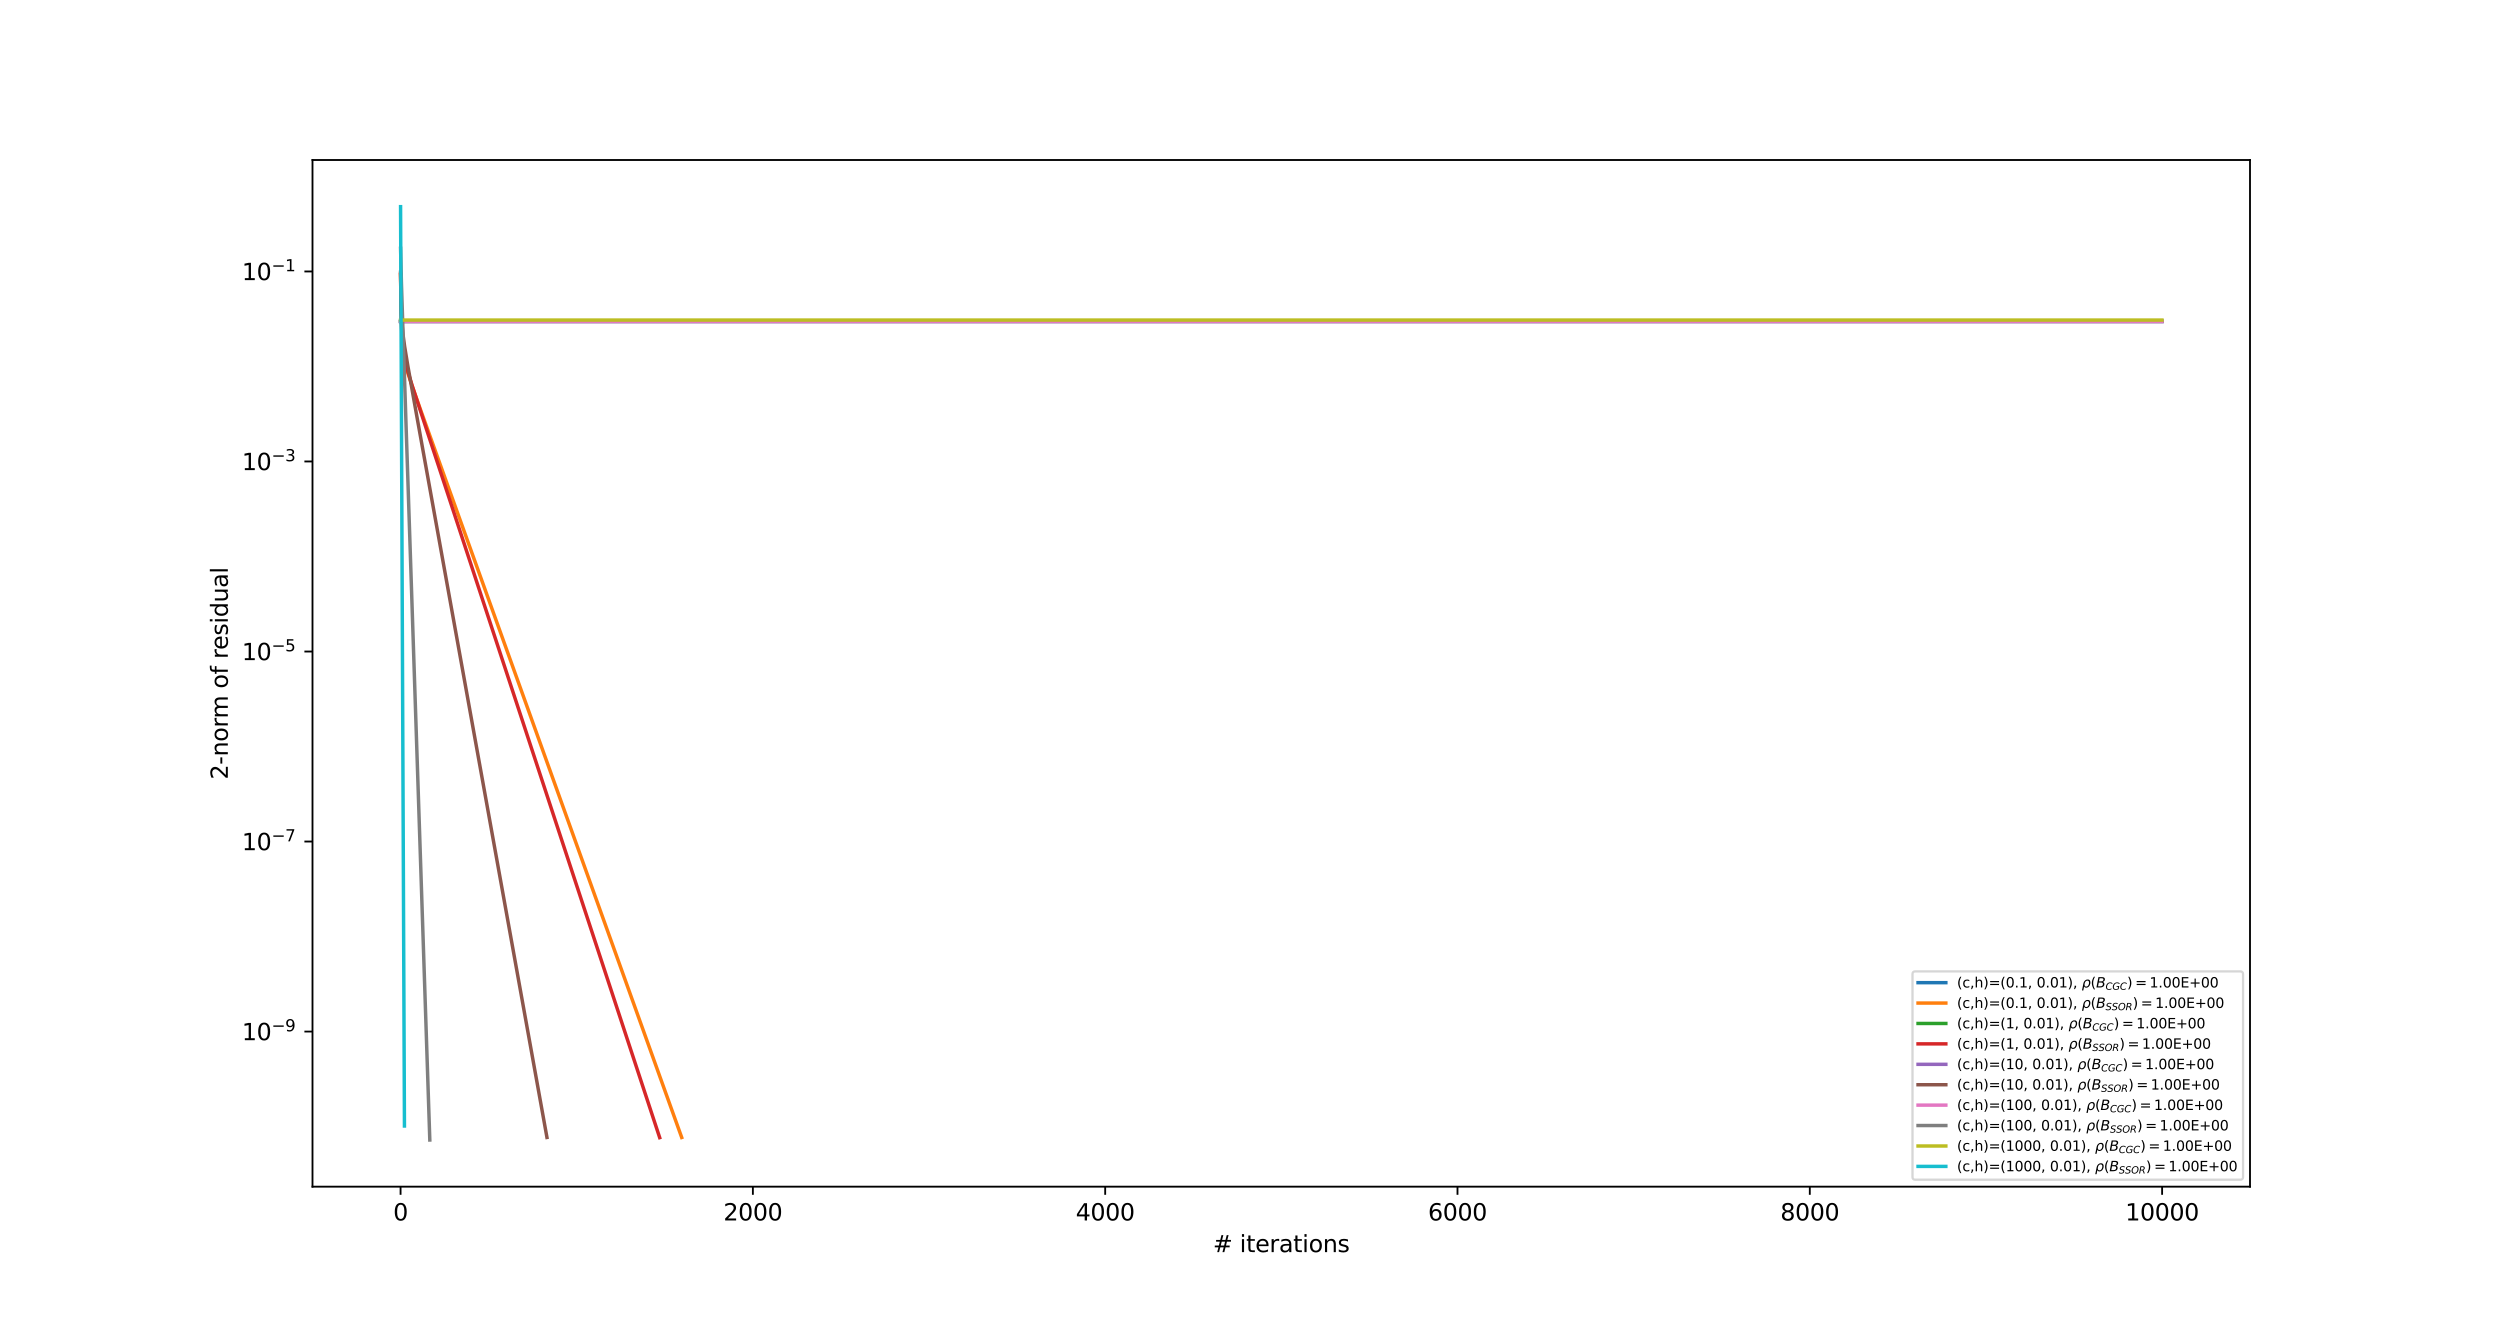 <?xml version="1.0" encoding="utf-8" standalone="no"?>
<!DOCTYPE svg PUBLIC "-//W3C//DTD SVG 1.1//EN"
  "http://www.w3.org/Graphics/SVG/1.1/DTD/svg11.dtd">
<svg xmlns:xlink="http://www.w3.org/1999/xlink" width="1080pt" height="576pt" viewBox="0 0 1080 576" xmlns="http://www.w3.org/2000/svg" version="1.1">
 <defs>
  <style type="text/css">*{stroke-linejoin: round; stroke-linecap: butt}</style>
 </defs>
 <g id="figure_1">
  <g id="patch_1">
   <path d="M 0 576 
L 1080 576 
L 1080 0 
L 0 0 
z
" style="fill: #ffffff"/>
  </g>
  <g id="axes_1">
   <g id="patch_2">
    <path d="M 135 512.64 
L 972 512.64 
L 972 69.12 
L 135 69.12 
z
" style="fill: #ffffff"/>
   </g>
   <g id="matplotlib.axis_1">
    <g id="xtick_1">
     <g id="line2d_1">
      <defs>
       <path id="m12f4cbf482" d="M 0 0 
L 0 3.5 
" style="stroke: #000000; stroke-width: 0.8"/>
      </defs>
      <g>
       <use xlink:href="#m12f4cbf482" x="173.045" y="512.64" style="stroke: #000000; stroke-width: 0.8"/>
      </g>
     </g>
     <g id="text_1">
      <!-- 0 -->
      <g transform="translate(169.864 527.238) scale(0.1 -0.1)">
       <defs>
        <path id="DejaVuSans-30" d="M 2034 4250 
Q 1547 4250 1301 3770 
Q 1056 3291 1056 2328 
Q 1056 1369 1301 889 
Q 1547 409 2034 409 
Q 2525 409 2770 889 
Q 3016 1369 3016 2328 
Q 3016 3291 2770 3770 
Q 2525 4250 2034 4250 
z
M 2034 4750 
Q 2819 4750 3233 4129 
Q 3647 3509 3647 2328 
Q 3647 1150 3233 529 
Q 2819 -91 2034 -91 
Q 1250 -91 836 529 
Q 422 1150 422 2328 
Q 422 3509 836 4129 
Q 1250 4750 2034 4750 
z
" transform="scale(0.016)"/>
       </defs>
       <use xlink:href="#DejaVuSans-30"/>
      </g>
     </g>
    </g>
    <g id="xtick_2">
     <g id="line2d_2">
      <g>
       <use xlink:href="#m12f4cbf482" x="325.242" y="512.64" style="stroke: #000000; stroke-width: 0.8"/>
      </g>
     </g>
     <g id="text_2">
      <!-- 2000 -->
      <g transform="translate(312.517 527.238) scale(0.1 -0.1)">
       <defs>
        <path id="DejaVuSans-32" d="M 1228 531 
L 3431 531 
L 3431 0 
L 469 0 
L 469 531 
Q 828 903 1448 1529 
Q 2069 2156 2228 2338 
Q 2531 2678 2651 2914 
Q 2772 3150 2772 3378 
Q 2772 3750 2511 3984 
Q 2250 4219 1831 4219 
Q 1534 4219 1204 4116 
Q 875 4013 500 3803 
L 500 4441 
Q 881 4594 1212 4672 
Q 1544 4750 1819 4750 
Q 2544 4750 2975 4387 
Q 3406 4025 3406 3419 
Q 3406 3131 3298 2873 
Q 3191 2616 2906 2266 
Q 2828 2175 2409 1742 
Q 1991 1309 1228 531 
z
" transform="scale(0.016)"/>
       </defs>
       <use xlink:href="#DejaVuSans-32"/>
       <use xlink:href="#DejaVuSans-30" x="63.623"/>
       <use xlink:href="#DejaVuSans-30" x="127.246"/>
       <use xlink:href="#DejaVuSans-30" x="190.869"/>
      </g>
     </g>
    </g>
    <g id="xtick_3">
     <g id="line2d_3">
      <g>
       <use xlink:href="#m12f4cbf482" x="477.44" y="512.64" style="stroke: #000000; stroke-width: 0.8"/>
      </g>
     </g>
     <g id="text_3">
      <!-- 4000 -->
      <g transform="translate(464.715 527.238) scale(0.1 -0.1)">
       <defs>
        <path id="DejaVuSans-34" d="M 2419 4116 
L 825 1625 
L 2419 1625 
L 2419 4116 
z
M 2253 4666 
L 3047 4666 
L 3047 1625 
L 3713 1625 
L 3713 1100 
L 3047 1100 
L 3047 0 
L 2419 0 
L 2419 1100 
L 313 1100 
L 313 1709 
L 2253 4666 
z
" transform="scale(0.016)"/>
       </defs>
       <use xlink:href="#DejaVuSans-34"/>
       <use xlink:href="#DejaVuSans-30" x="63.623"/>
       <use xlink:href="#DejaVuSans-30" x="127.246"/>
       <use xlink:href="#DejaVuSans-30" x="190.869"/>
      </g>
     </g>
    </g>
    <g id="xtick_4">
     <g id="line2d_4">
      <g>
       <use xlink:href="#m12f4cbf482" x="629.637" y="512.64" style="stroke: #000000; stroke-width: 0.8"/>
      </g>
     </g>
     <g id="text_4">
      <!-- 6000 -->
      <g transform="translate(616.912 527.238) scale(0.1 -0.1)">
       <defs>
        <path id="DejaVuSans-36" d="M 2113 2584 
Q 1688 2584 1439 2293 
Q 1191 2003 1191 1497 
Q 1191 994 1439 701 
Q 1688 409 2113 409 
Q 2538 409 2786 701 
Q 3034 994 3034 1497 
Q 3034 2003 2786 2293 
Q 2538 2584 2113 2584 
z
M 3366 4563 
L 3366 3988 
Q 3128 4100 2886 4159 
Q 2644 4219 2406 4219 
Q 1781 4219 1451 3797 
Q 1122 3375 1075 2522 
Q 1259 2794 1537 2939 
Q 1816 3084 2150 3084 
Q 2853 3084 3261 2657 
Q 3669 2231 3669 1497 
Q 3669 778 3244 343 
Q 2819 -91 2113 -91 
Q 1303 -91 875 529 
Q 447 1150 447 2328 
Q 447 3434 972 4092 
Q 1497 4750 2381 4750 
Q 2619 4750 2861 4703 
Q 3103 4656 3366 4563 
z
" transform="scale(0.016)"/>
       </defs>
       <use xlink:href="#DejaVuSans-36"/>
       <use xlink:href="#DejaVuSans-30" x="63.623"/>
       <use xlink:href="#DejaVuSans-30" x="127.246"/>
       <use xlink:href="#DejaVuSans-30" x="190.869"/>
      </g>
     </g>
    </g>
    <g id="xtick_5">
     <g id="line2d_5">
      <g>
       <use xlink:href="#m12f4cbf482" x="781.834" y="512.64" style="stroke: #000000; stroke-width: 0.8"/>
      </g>
     </g>
     <g id="text_5">
      <!-- 8000 -->
      <g transform="translate(769.109 527.238) scale(0.1 -0.1)">
       <defs>
        <path id="DejaVuSans-38" d="M 2034 2216 
Q 1584 2216 1326 1975 
Q 1069 1734 1069 1313 
Q 1069 891 1326 650 
Q 1584 409 2034 409 
Q 2484 409 2743 651 
Q 3003 894 3003 1313 
Q 3003 1734 2745 1975 
Q 2488 2216 2034 2216 
z
M 1403 2484 
Q 997 2584 770 2862 
Q 544 3141 544 3541 
Q 544 4100 942 4425 
Q 1341 4750 2034 4750 
Q 2731 4750 3128 4425 
Q 3525 4100 3525 3541 
Q 3525 3141 3298 2862 
Q 3072 2584 2669 2484 
Q 3125 2378 3379 2068 
Q 3634 1759 3634 1313 
Q 3634 634 3220 271 
Q 2806 -91 2034 -91 
Q 1263 -91 848 271 
Q 434 634 434 1313 
Q 434 1759 690 2068 
Q 947 2378 1403 2484 
z
M 1172 3481 
Q 1172 3119 1398 2916 
Q 1625 2713 2034 2713 
Q 2441 2713 2670 2916 
Q 2900 3119 2900 3481 
Q 2900 3844 2670 4047 
Q 2441 4250 2034 4250 
Q 1625 4250 1398 4047 
Q 1172 3844 1172 3481 
z
" transform="scale(0.016)"/>
       </defs>
       <use xlink:href="#DejaVuSans-38"/>
       <use xlink:href="#DejaVuSans-30" x="63.623"/>
       <use xlink:href="#DejaVuSans-30" x="127.246"/>
       <use xlink:href="#DejaVuSans-30" x="190.869"/>
      </g>
     </g>
    </g>
    <g id="xtick_6">
     <g id="line2d_6">
      <g>
       <use xlink:href="#m12f4cbf482" x="934.031" y="512.64" style="stroke: #000000; stroke-width: 0.8"/>
      </g>
     </g>
     <g id="text_6">
      <!-- 10000 -->
      <g transform="translate(918.124 527.238) scale(0.1 -0.1)">
       <defs>
        <path id="DejaVuSans-31" d="M 794 531 
L 1825 531 
L 1825 4091 
L 703 3866 
L 703 4441 
L 1819 4666 
L 2450 4666 
L 2450 531 
L 3481 531 
L 3481 0 
L 794 0 
L 794 531 
z
" transform="scale(0.016)"/>
       </defs>
       <use xlink:href="#DejaVuSans-31"/>
       <use xlink:href="#DejaVuSans-30" x="63.623"/>
       <use xlink:href="#DejaVuSans-30" x="127.246"/>
       <use xlink:href="#DejaVuSans-30" x="190.869"/>
       <use xlink:href="#DejaVuSans-30" x="254.492"/>
      </g>
     </g>
    </g>
    <g id="text_7">
     <!-- # iterations -->
     <g transform="translate(523.994 540.917) scale(0.1 -0.1)">
      <defs>
       <path id="DejaVuSans-23" d="M 3272 2816 
L 2363 2816 
L 2100 1772 
L 3016 1772 
L 3272 2816 
z
M 2803 4594 
L 2478 3297 
L 3391 3297 
L 3719 4594 
L 4219 4594 
L 3897 3297 
L 4872 3297 
L 4872 2816 
L 3775 2816 
L 3519 1772 
L 4513 1772 
L 4513 1294 
L 3397 1294 
L 3072 0 
L 2572 0 
L 2894 1294 
L 1978 1294 
L 1656 0 
L 1153 0 
L 1478 1294 
L 494 1294 
L 494 1772 
L 1594 1772 
L 1856 2816 
L 850 2816 
L 850 3297 
L 1978 3297 
L 2297 4594 
L 2803 4594 
z
" transform="scale(0.016)"/>
       <path id="DejaVuSans-20" transform="scale(0.016)"/>
       <path id="DejaVuSans-69" d="M 603 3500 
L 1178 3500 
L 1178 0 
L 603 0 
L 603 3500 
z
M 603 4863 
L 1178 4863 
L 1178 4134 
L 603 4134 
L 603 4863 
z
" transform="scale(0.016)"/>
       <path id="DejaVuSans-74" d="M 1172 4494 
L 1172 3500 
L 2356 3500 
L 2356 3053 
L 1172 3053 
L 1172 1153 
Q 1172 725 1289 603 
Q 1406 481 1766 481 
L 2356 481 
L 2356 0 
L 1766 0 
Q 1100 0 847 248 
Q 594 497 594 1153 
L 594 3053 
L 172 3053 
L 172 3500 
L 594 3500 
L 594 4494 
L 1172 4494 
z
" transform="scale(0.016)"/>
       <path id="DejaVuSans-65" d="M 3597 1894 
L 3597 1613 
L 953 1613 
Q 991 1019 1311 708 
Q 1631 397 2203 397 
Q 2534 397 2845 478 
Q 3156 559 3463 722 
L 3463 178 
Q 3153 47 2828 -22 
Q 2503 -91 2169 -91 
Q 1331 -91 842 396 
Q 353 884 353 1716 
Q 353 2575 817 3079 
Q 1281 3584 2069 3584 
Q 2775 3584 3186 3129 
Q 3597 2675 3597 1894 
z
M 3022 2063 
Q 3016 2534 2758 2815 
Q 2500 3097 2075 3097 
Q 1594 3097 1305 2825 
Q 1016 2553 972 2059 
L 3022 2063 
z
" transform="scale(0.016)"/>
       <path id="DejaVuSans-72" d="M 2631 2963 
Q 2534 3019 2420 3045 
Q 2306 3072 2169 3072 
Q 1681 3072 1420 2755 
Q 1159 2438 1159 1844 
L 1159 0 
L 581 0 
L 581 3500 
L 1159 3500 
L 1159 2956 
Q 1341 3275 1631 3429 
Q 1922 3584 2338 3584 
Q 2397 3584 2469 3576 
Q 2541 3569 2628 3553 
L 2631 2963 
z
" transform="scale(0.016)"/>
       <path id="DejaVuSans-61" d="M 2194 1759 
Q 1497 1759 1228 1600 
Q 959 1441 959 1056 
Q 959 750 1161 570 
Q 1363 391 1709 391 
Q 2188 391 2477 730 
Q 2766 1069 2766 1631 
L 2766 1759 
L 2194 1759 
z
M 3341 1997 
L 3341 0 
L 2766 0 
L 2766 531 
Q 2569 213 2275 61 
Q 1981 -91 1556 -91 
Q 1019 -91 701 211 
Q 384 513 384 1019 
Q 384 1609 779 1909 
Q 1175 2209 1959 2209 
L 2766 2209 
L 2766 2266 
Q 2766 2663 2505 2880 
Q 2244 3097 1772 3097 
Q 1472 3097 1187 3025 
Q 903 2953 641 2809 
L 641 3341 
Q 956 3463 1253 3523 
Q 1550 3584 1831 3584 
Q 2591 3584 2966 3190 
Q 3341 2797 3341 1997 
z
" transform="scale(0.016)"/>
       <path id="DejaVuSans-6f" d="M 1959 3097 
Q 1497 3097 1228 2736 
Q 959 2375 959 1747 
Q 959 1119 1226 758 
Q 1494 397 1959 397 
Q 2419 397 2687 759 
Q 2956 1122 2956 1747 
Q 2956 2369 2687 2733 
Q 2419 3097 1959 3097 
z
M 1959 3584 
Q 2709 3584 3137 3096 
Q 3566 2609 3566 1747 
Q 3566 888 3137 398 
Q 2709 -91 1959 -91 
Q 1206 -91 779 398 
Q 353 888 353 1747 
Q 353 2609 779 3096 
Q 1206 3584 1959 3584 
z
" transform="scale(0.016)"/>
       <path id="DejaVuSans-6e" d="M 3513 2113 
L 3513 0 
L 2938 0 
L 2938 2094 
Q 2938 2591 2744 2837 
Q 2550 3084 2163 3084 
Q 1697 3084 1428 2787 
Q 1159 2491 1159 1978 
L 1159 0 
L 581 0 
L 581 3500 
L 1159 3500 
L 1159 2956 
Q 1366 3272 1645 3428 
Q 1925 3584 2291 3584 
Q 2894 3584 3203 3211 
Q 3513 2838 3513 2113 
z
" transform="scale(0.016)"/>
       <path id="DejaVuSans-73" d="M 2834 3397 
L 2834 2853 
Q 2591 2978 2328 3040 
Q 2066 3103 1784 3103 
Q 1356 3103 1142 2972 
Q 928 2841 928 2578 
Q 928 2378 1081 2264 
Q 1234 2150 1697 2047 
L 1894 2003 
Q 2506 1872 2764 1633 
Q 3022 1394 3022 966 
Q 3022 478 2636 193 
Q 2250 -91 1575 -91 
Q 1294 -91 989 -36 
Q 684 19 347 128 
L 347 722 
Q 666 556 975 473 
Q 1284 391 1588 391 
Q 1994 391 2212 530 
Q 2431 669 2431 922 
Q 2431 1156 2273 1281 
Q 2116 1406 1581 1522 
L 1381 1569 
Q 847 1681 609 1914 
Q 372 2147 372 2553 
Q 372 3047 722 3315 
Q 1072 3584 1716 3584 
Q 2034 3584 2315 3537 
Q 2597 3491 2834 3397 
z
" transform="scale(0.016)"/>
      </defs>
      <use xlink:href="#DejaVuSans-23"/>
      <use xlink:href="#DejaVuSans-20" x="83.789"/>
      <use xlink:href="#DejaVuSans-69" x="115.576"/>
      <use xlink:href="#DejaVuSans-74" x="143.359"/>
      <use xlink:href="#DejaVuSans-65" x="182.568"/>
      <use xlink:href="#DejaVuSans-72" x="244.092"/>
      <use xlink:href="#DejaVuSans-61" x="285.205"/>
      <use xlink:href="#DejaVuSans-74" x="346.484"/>
      <use xlink:href="#DejaVuSans-69" x="385.693"/>
      <use xlink:href="#DejaVuSans-6f" x="413.477"/>
      <use xlink:href="#DejaVuSans-6e" x="474.658"/>
      <use xlink:href="#DejaVuSans-73" x="538.037"/>
     </g>
    </g>
   </g>
   <g id="matplotlib.axis_2">
    <g id="ytick_1">
     <g id="line2d_7">
      <defs>
       <path id="m3f26bf2432" d="M 0 0 
L -3.5 0 
" style="stroke: #000000; stroke-width: 0.8"/>
      </defs>
      <g>
       <use xlink:href="#m3f26bf2432" x="135" y="445.637" style="stroke: #000000; stroke-width: 0.8"/>
      </g>
     </g>
     <g id="text_8">
      <!-- $\mathdefault{10^{-9}}$ -->
      <g transform="translate(104.5 449.436) scale(0.1 -0.1)">
       <defs>
        <path id="DejaVuSans-2212" d="M 678 2272 
L 4684 2272 
L 4684 1741 
L 678 1741 
L 678 2272 
z
" transform="scale(0.016)"/>
        <path id="DejaVuSans-39" d="M 703 97 
L 703 672 
Q 941 559 1184 500 
Q 1428 441 1663 441 
Q 2288 441 2617 861 
Q 2947 1281 2994 2138 
Q 2813 1869 2534 1725 
Q 2256 1581 1919 1581 
Q 1219 1581 811 2004 
Q 403 2428 403 3163 
Q 403 3881 828 4315 
Q 1253 4750 1959 4750 
Q 2769 4750 3195 4129 
Q 3622 3509 3622 2328 
Q 3622 1225 3098 567 
Q 2575 -91 1691 -91 
Q 1453 -91 1209 -44 
Q 966 3 703 97 
z
M 1959 2075 
Q 2384 2075 2632 2365 
Q 2881 2656 2881 3163 
Q 2881 3666 2632 3958 
Q 2384 4250 1959 4250 
Q 1534 4250 1286 3958 
Q 1038 3666 1038 3163 
Q 1038 2656 1286 2365 
Q 1534 2075 1959 2075 
z
" transform="scale(0.016)"/>
       </defs>
       <use xlink:href="#DejaVuSans-31" transform="translate(0 0.766)"/>
       <use xlink:href="#DejaVuSans-30" transform="translate(63.623 0.766)"/>
       <use xlink:href="#DejaVuSans-2212" transform="translate(128.203 39.047) scale(0.7)"/>
       <use xlink:href="#DejaVuSans-39" transform="translate(186.855 39.047) scale(0.7)"/>
      </g>
     </g>
    </g>
    <g id="ytick_2">
     <g id="line2d_8">
      <g>
       <use xlink:href="#m3f26bf2432" x="135" y="363.546" style="stroke: #000000; stroke-width: 0.8"/>
      </g>
     </g>
     <g id="text_9">
      <!-- $\mathdefault{10^{-7}}$ -->
      <g transform="translate(104.5 367.346) scale(0.1 -0.1)">
       <defs>
        <path id="DejaVuSans-37" d="M 525 4666 
L 3525 4666 
L 3525 4397 
L 1831 0 
L 1172 0 
L 2766 4134 
L 525 4134 
L 525 4666 
z
" transform="scale(0.016)"/>
       </defs>
       <use xlink:href="#DejaVuSans-31" transform="translate(0 0.684)"/>
       <use xlink:href="#DejaVuSans-30" transform="translate(63.623 0.684)"/>
       <use xlink:href="#DejaVuSans-2212" transform="translate(128.203 38.966) scale(0.7)"/>
       <use xlink:href="#DejaVuSans-37" transform="translate(186.855 38.966) scale(0.7)"/>
      </g>
     </g>
    </g>
    <g id="ytick_3">
     <g id="line2d_9">
      <g>
       <use xlink:href="#m3f26bf2432" x="135" y="281.455" style="stroke: #000000; stroke-width: 0.8"/>
      </g>
     </g>
     <g id="text_10">
      <!-- $\mathdefault{10^{-5}}$ -->
      <g transform="translate(104.5 285.255) scale(0.1 -0.1)">
       <defs>
        <path id="DejaVuSans-35" d="M 691 4666 
L 3169 4666 
L 3169 4134 
L 1269 4134 
L 1269 2991 
Q 1406 3038 1543 3061 
Q 1681 3084 1819 3084 
Q 2600 3084 3056 2656 
Q 3513 2228 3513 1497 
Q 3513 744 3044 326 
Q 2575 -91 1722 -91 
Q 1428 -91 1123 -41 
Q 819 9 494 109 
L 494 744 
Q 775 591 1075 516 
Q 1375 441 1709 441 
Q 2250 441 2565 725 
Q 2881 1009 2881 1497 
Q 2881 1984 2565 2268 
Q 2250 2553 1709 2553 
Q 1456 2553 1204 2497 
Q 953 2441 691 2322 
L 691 4666 
z
" transform="scale(0.016)"/>
       </defs>
       <use xlink:href="#DejaVuSans-31" transform="translate(0 0.684)"/>
       <use xlink:href="#DejaVuSans-30" transform="translate(63.623 0.684)"/>
       <use xlink:href="#DejaVuSans-2212" transform="translate(128.203 38.966) scale(0.7)"/>
       <use xlink:href="#DejaVuSans-35" transform="translate(186.855 38.966) scale(0.7)"/>
      </g>
     </g>
    </g>
    <g id="ytick_4">
     <g id="line2d_10">
      <g>
       <use xlink:href="#m3f26bf2432" x="135" y="199.365" style="stroke: #000000; stroke-width: 0.8"/>
      </g>
     </g>
     <g id="text_11">
      <!-- $\mathdefault{10^{-3}}$ -->
      <g transform="translate(104.5 203.164) scale(0.1 -0.1)">
       <defs>
        <path id="DejaVuSans-33" d="M 2597 2516 
Q 3050 2419 3304 2112 
Q 3559 1806 3559 1356 
Q 3559 666 3084 287 
Q 2609 -91 1734 -91 
Q 1441 -91 1130 -33 
Q 819 25 488 141 
L 488 750 
Q 750 597 1062 519 
Q 1375 441 1716 441 
Q 2309 441 2620 675 
Q 2931 909 2931 1356 
Q 2931 1769 2642 2001 
Q 2353 2234 1838 2234 
L 1294 2234 
L 1294 2753 
L 1863 2753 
Q 2328 2753 2575 2939 
Q 2822 3125 2822 3475 
Q 2822 3834 2567 4026 
Q 2313 4219 1838 4219 
Q 1578 4219 1281 4162 
Q 984 4106 628 3988 
L 628 4550 
Q 988 4650 1302 4700 
Q 1616 4750 1894 4750 
Q 2613 4750 3031 4423 
Q 3450 4097 3450 3541 
Q 3450 3153 3228 2886 
Q 3006 2619 2597 2516 
z
" transform="scale(0.016)"/>
       </defs>
       <use xlink:href="#DejaVuSans-31" transform="translate(0 0.766)"/>
       <use xlink:href="#DejaVuSans-30" transform="translate(63.623 0.766)"/>
       <use xlink:href="#DejaVuSans-2212" transform="translate(128.203 39.047) scale(0.7)"/>
       <use xlink:href="#DejaVuSans-33" transform="translate(186.855 39.047) scale(0.7)"/>
      </g>
     </g>
    </g>
    <g id="ytick_5">
     <g id="line2d_11">
      <g>
       <use xlink:href="#m3f26bf2432" x="135" y="117.274" style="stroke: #000000; stroke-width: 0.8"/>
      </g>
     </g>
     <g id="text_12">
      <!-- $\mathdefault{10^{-1}}$ -->
      <g transform="translate(104.5 121.073) scale(0.1 -0.1)">
       <use xlink:href="#DejaVuSans-31" transform="translate(0 0.684)"/>
       <use xlink:href="#DejaVuSans-30" transform="translate(63.623 0.684)"/>
       <use xlink:href="#DejaVuSans-2212" transform="translate(128.203 38.966) scale(0.7)"/>
       <use xlink:href="#DejaVuSans-31" transform="translate(186.855 38.966) scale(0.7)"/>
      </g>
     </g>
    </g>
    <g id="text_13">
     <!-- 2-norm of residual -->
     <g transform="translate(98.42 336.739) rotate(-90) scale(0.1 -0.1)">
      <defs>
       <path id="DejaVuSans-2d" d="M 313 2009 
L 1997 2009 
L 1997 1497 
L 313 1497 
L 313 2009 
z
" transform="scale(0.016)"/>
       <path id="DejaVuSans-6d" d="M 3328 2828 
Q 3544 3216 3844 3400 
Q 4144 3584 4550 3584 
Q 5097 3584 5394 3201 
Q 5691 2819 5691 2113 
L 5691 0 
L 5113 0 
L 5113 2094 
Q 5113 2597 4934 2840 
Q 4756 3084 4391 3084 
Q 3944 3084 3684 2787 
Q 3425 2491 3425 1978 
L 3425 0 
L 2847 0 
L 2847 2094 
Q 2847 2600 2669 2842 
Q 2491 3084 2119 3084 
Q 1678 3084 1418 2786 
Q 1159 2488 1159 1978 
L 1159 0 
L 581 0 
L 581 3500 
L 1159 3500 
L 1159 2956 
Q 1356 3278 1631 3431 
Q 1906 3584 2284 3584 
Q 2666 3584 2933 3390 
Q 3200 3197 3328 2828 
z
" transform="scale(0.016)"/>
       <path id="DejaVuSans-66" d="M 2375 4863 
L 2375 4384 
L 1825 4384 
Q 1516 4384 1395 4259 
Q 1275 4134 1275 3809 
L 1275 3500 
L 2222 3500 
L 2222 3053 
L 1275 3053 
L 1275 0 
L 697 0 
L 697 3053 
L 147 3053 
L 147 3500 
L 697 3500 
L 697 3744 
Q 697 4328 969 4595 
Q 1241 4863 1831 4863 
L 2375 4863 
z
" transform="scale(0.016)"/>
       <path id="DejaVuSans-64" d="M 2906 2969 
L 2906 4863 
L 3481 4863 
L 3481 0 
L 2906 0 
L 2906 525 
Q 2725 213 2448 61 
Q 2172 -91 1784 -91 
Q 1150 -91 751 415 
Q 353 922 353 1747 
Q 353 2572 751 3078 
Q 1150 3584 1784 3584 
Q 2172 3584 2448 3432 
Q 2725 3281 2906 2969 
z
M 947 1747 
Q 947 1113 1208 752 
Q 1469 391 1925 391 
Q 2381 391 2643 752 
Q 2906 1113 2906 1747 
Q 2906 2381 2643 2742 
Q 2381 3103 1925 3103 
Q 1469 3103 1208 2742 
Q 947 2381 947 1747 
z
" transform="scale(0.016)"/>
       <path id="DejaVuSans-75" d="M 544 1381 
L 544 3500 
L 1119 3500 
L 1119 1403 
Q 1119 906 1312 657 
Q 1506 409 1894 409 
Q 2359 409 2629 706 
Q 2900 1003 2900 1516 
L 2900 3500 
L 3475 3500 
L 3475 0 
L 2900 0 
L 2900 538 
Q 2691 219 2414 64 
Q 2138 -91 1772 -91 
Q 1169 -91 856 284 
Q 544 659 544 1381 
z
M 1991 3584 
L 1991 3584 
z
" transform="scale(0.016)"/>
       <path id="DejaVuSans-6c" d="M 603 4863 
L 1178 4863 
L 1178 0 
L 603 0 
L 603 4863 
z
" transform="scale(0.016)"/>
      </defs>
      <use xlink:href="#DejaVuSans-32"/>
      <use xlink:href="#DejaVuSans-2d" x="63.623"/>
      <use xlink:href="#DejaVuSans-6e" x="99.707"/>
      <use xlink:href="#DejaVuSans-6f" x="163.086"/>
      <use xlink:href="#DejaVuSans-72" x="224.268"/>
      <use xlink:href="#DejaVuSans-6d" x="263.631"/>
      <use xlink:href="#DejaVuSans-20" x="361.043"/>
      <use xlink:href="#DejaVuSans-6f" x="392.83"/>
      <use xlink:href="#DejaVuSans-66" x="454.012"/>
      <use xlink:href="#DejaVuSans-20" x="489.217"/>
      <use xlink:href="#DejaVuSans-72" x="521.004"/>
      <use xlink:href="#DejaVuSans-65" x="559.867"/>
      <use xlink:href="#DejaVuSans-73" x="621.391"/>
      <use xlink:href="#DejaVuSans-69" x="673.49"/>
      <use xlink:href="#DejaVuSans-64" x="701.273"/>
      <use xlink:href="#DejaVuSans-75" x="764.75"/>
      <use xlink:href="#DejaVuSans-61" x="828.129"/>
      <use xlink:href="#DejaVuSans-6c" x="889.408"/>
     </g>
    </g>
   </g>
   <g id="line2d_12">
    <path d="M 173.045 138.84 
L 933.955 138.84 
L 933.955 138.84 
" clip-path="url(#p30b467d47b)" style="fill: none; stroke: #1f77b4; stroke-width: 1.5; stroke-linecap: square"/>
   </g>
   <g id="line2d_13">
    <path d="M 173.045 118.521 
L 173.274 135.557 
L 173.578 143.955 
L 174.035 150.175 
L 174.567 154.247 
L 175.252 157.658 
L 176.242 161.303 
L 177.84 166.2 
L 181.797 177.358 
L 283.541 460.859 
L 294.499 491.393 
L 294.499 491.393 
" clip-path="url(#p30b467d47b)" style="fill: none; stroke: #ff7f0e; stroke-width: 1.5; stroke-linecap: square"/>
   </g>
   <g id="line2d_14">
    <path d="M 173.045 138.841 
L 933.955 138.841 
L 933.955 138.841 
" clip-path="url(#p30b467d47b)" style="fill: none; stroke: #2ca02c; stroke-width: 1.5; stroke-linecap: square"/>
   </g>
   <g id="line2d_15">
    <path d="M 173.045 118.449 
L 173.274 135.281 
L 173.578 143.451 
L 174.035 149.454 
L 174.567 153.429 
L 175.252 156.858 
L 176.318 160.919 
L 178.144 166.853 
L 183.775 184.048 
L 284.986 491.463 
L 284.986 491.463 
" clip-path="url(#p30b467d47b)" style="fill: none; stroke: #d62728; stroke-width: 1.5; stroke-linecap: square"/>
   </g>
   <g id="line2d_16">
    <path d="M 173.045 138.847 
L 933.955 138.847 
L 933.955 138.847 
" clip-path="url(#p30b467d47b)" style="fill: none; stroke: #9467bd; stroke-width: 1.5; stroke-linecap: square"/>
   </g>
   <g id="line2d_17">
    <path d="M 173.045 117.607 
L 173.274 132.368 
L 173.578 138.885 
L 174.035 143.987 
L 174.796 149.654 
L 176.242 158.397 
L 180.427 181.823 
L 236.283 491.376 
L 236.283 491.376 
" clip-path="url(#p30b467d47b)" style="fill: none; stroke: #8c564b; stroke-width: 1.5; stroke-linecap: square"/>
   </g>
   <g id="line2d_18">
    <path d="M 173.045 138.897 
L 933.955 138.897 
L 933.955 138.897 
" clip-path="url(#p30b467d47b)" style="fill: none; stroke: #e377c2; stroke-width: 1.5; stroke-linecap: square"/>
   </g>
   <g id="line2d_19">
    <path d="M 173.045 107.27 
L 173.426 122.574 
L 175.405 183.351 
L 185.678 492.48 
L 185.678 492.48 
" clip-path="url(#p30b467d47b)" style="fill: none; stroke: #7f7f7f; stroke-width: 1.5; stroke-linecap: square"/>
   </g>
   <g id="line2d_20">
    <path d="M 173.045 138.279 
L 933.955 138.279 
L 933.955 138.279 
" clip-path="url(#p30b467d47b)" style="fill: none; stroke: #bcbd22; stroke-width: 1.5; stroke-linecap: square"/>
   </g>
   <g id="line2d_21">
    <path d="M 173.045 89.28 
L 173.122 107.55 
L 173.198 125.714 
L 173.274 143.831 
L 173.35 161.923 
L 173.426 179.997 
L 173.502 198.059 
L 173.578 216.111 
L 173.654 234.156 
L 173.73 252.195 
L 173.806 270.229 
L 173.883 288.259 
L 173.959 306.285 
L 174.035 324.308 
L 174.111 342.328 
L 174.187 360.346 
L 174.263 378.361 
L 174.339 396.375 
L 174.415 414.387 
L 174.491 432.398 
L 174.567 450.407 
L 174.644 468.414 
L 174.72 486.421 
" clip-path="url(#p30b467d47b)" style="fill: none; stroke: #17becf; stroke-width: 1.5; stroke-linecap: square"/>
   </g>
   <g id="patch_3">
    <path d="M 135 512.64 
L 135 69.12 
" style="fill: none; stroke: #000000; stroke-width: 0.8; stroke-linejoin: miter; stroke-linecap: square"/>
   </g>
   <g id="patch_4">
    <path d="M 972 512.64 
L 972 69.12 
" style="fill: none; stroke: #000000; stroke-width: 0.8; stroke-linejoin: miter; stroke-linecap: square"/>
   </g>
   <g id="patch_5">
    <path d="M 135 512.64 
L 972 512.64 
" style="fill: none; stroke: #000000; stroke-width: 0.8; stroke-linejoin: miter; stroke-linecap: square"/>
   </g>
   <g id="patch_6">
    <path d="M 135 69.12 
L 972 69.12 
" style="fill: none; stroke: #000000; stroke-width: 0.8; stroke-linejoin: miter; stroke-linecap: square"/>
   </g>
   <g id="legend_1">
    <g id="patch_7">
     <path d="M 827.4 509.64 
L 967.8 509.64 
Q 969 509.64 969 508.44 
L 969 420.84 
Q 969 419.64 967.8 419.64 
L 827.4 419.64 
Q 826.2 419.64 826.2 420.84 
L 826.2 508.44 
Q 826.2 509.64 827.4 509.64 
z
" style="fill: #ffffff; opacity: 0.8; stroke: #cccccc; stroke-linejoin: miter"/>
    </g>
    <g id="line2d_22">
     <path d="M 828.6 424.5 
L 834.6 424.5 
L 840.6 424.5 
" style="fill: none; stroke: #1f77b4; stroke-width: 1.5; stroke-linecap: square"/>
    </g>
    <g id="text_14">
     <!-- (c,h)=(0.1, 0.01), $\rho(B_{CGC})=$1.00E+00 -->
     <g transform="translate(845.4 426.6) scale(0.06 -0.06)">
      <defs>
       <path id="DejaVuSans-28" d="M 1984 4856 
Q 1566 4138 1362 3434 
Q 1159 2731 1159 2009 
Q 1159 1288 1364 580 
Q 1569 -128 1984 -844 
L 1484 -844 
Q 1016 -109 783 600 
Q 550 1309 550 2009 
Q 550 2706 781 3412 
Q 1013 4119 1484 4856 
L 1984 4856 
z
" transform="scale(0.016)"/>
       <path id="DejaVuSans-63" d="M 3122 3366 
L 3122 2828 
Q 2878 2963 2633 3030 
Q 2388 3097 2138 3097 
Q 1578 3097 1268 2742 
Q 959 2388 959 1747 
Q 959 1106 1268 751 
Q 1578 397 2138 397 
Q 2388 397 2633 464 
Q 2878 531 3122 666 
L 3122 134 
Q 2881 22 2623 -34 
Q 2366 -91 2075 -91 
Q 1284 -91 818 406 
Q 353 903 353 1747 
Q 353 2603 823 3093 
Q 1294 3584 2113 3584 
Q 2378 3584 2631 3529 
Q 2884 3475 3122 3366 
z
" transform="scale(0.016)"/>
       <path id="DejaVuSans-2c" d="M 750 794 
L 1409 794 
L 1409 256 
L 897 -744 
L 494 -744 
L 750 256 
L 750 794 
z
" transform="scale(0.016)"/>
       <path id="DejaVuSans-68" d="M 3513 2113 
L 3513 0 
L 2938 0 
L 2938 2094 
Q 2938 2591 2744 2837 
Q 2550 3084 2163 3084 
Q 1697 3084 1428 2787 
Q 1159 2491 1159 1978 
L 1159 0 
L 581 0 
L 581 4863 
L 1159 4863 
L 1159 2956 
Q 1366 3272 1645 3428 
Q 1925 3584 2291 3584 
Q 2894 3584 3203 3211 
Q 3513 2838 3513 2113 
z
" transform="scale(0.016)"/>
       <path id="DejaVuSans-29" d="M 513 4856 
L 1013 4856 
Q 1481 4119 1714 3412 
Q 1947 2706 1947 2009 
Q 1947 1309 1714 600 
Q 1481 -109 1013 -844 
L 513 -844 
Q 928 -128 1133 580 
Q 1338 1288 1338 2009 
Q 1338 2731 1133 3434 
Q 928 4138 513 4856 
z
" transform="scale(0.016)"/>
       <path id="DejaVuSans-3d" d="M 678 2906 
L 4684 2906 
L 4684 2381 
L 678 2381 
L 678 2906 
z
M 678 1631 
L 4684 1631 
L 4684 1100 
L 678 1100 
L 678 1631 
z
" transform="scale(0.016)"/>
       <path id="DejaVuSans-2e" d="M 684 794 
L 1344 794 
L 1344 0 
L 684 0 
L 684 794 
z
" transform="scale(0.016)"/>
       <path id="DejaVuSans-Oblique-3c1" d="M 1203 2875 
Q 1453 3194 1981 3475 
Q 2188 3584 2756 3584 
Q 3394 3584 3694 3078 
Q 3994 2572 3834 1747 
Q 3672 922 3175 415 
Q 2678 -91 2041 -91 
Q 1656 -91 1409 63 
Q 1163 213 1044 525 
L 681 -1331 
L 103 -1331 
L 697 1716 
Q 838 2438 1203 2875 
z
M 3238 1747 
Q 3359 2381 3169 2744 
Q 2978 3103 2522 3103 
Q 2066 3103 1734 2744 
Q 1403 2381 1281 1747 
Q 1156 1113 1347 750 
Q 1538 391 1994 391 
Q 2450 391 2781 750 
Q 3113 1113 3238 1747 
z
" transform="scale(0.016)"/>
       <path id="DejaVuSans-Oblique-42" d="M 1081 4666 
L 2694 4666 
Q 3350 4666 3675 4422 
Q 4000 4178 4000 3688 
Q 4000 3238 3720 2911 
Q 3441 2584 2988 2516 
Q 3375 2428 3569 2181 
Q 3763 1934 3763 1522 
Q 3763 819 3242 409 
Q 2722 0 1819 0 
L 172 0 
L 1081 4666 
z
M 1234 2228 
L 903 519 
L 1919 519 
Q 2491 519 2800 781 
Q 3109 1044 3109 1522 
Q 3109 1891 2904 2059 
Q 2700 2228 2247 2228 
L 1234 2228 
z
M 1606 4147 
L 1331 2741 
L 2272 2741 
Q 2775 2741 3058 2959 
Q 3341 3178 3341 3566 
Q 3341 3869 3150 4008 
Q 2959 4147 2541 4147 
L 1606 4147 
z
" transform="scale(0.016)"/>
       <path id="DejaVuSans-Oblique-43" d="M 4447 4306 
L 4319 3641 
Q 4019 3944 3683 4091 
Q 3347 4238 2956 4238 
Q 2422 4238 2017 3981 
Q 1613 3725 1319 3200 
Q 1131 2863 1032 2486 
Q 934 2109 934 1728 
Q 934 1091 1264 756 
Q 1594 422 2222 422 
Q 2656 422 3056 561 
Q 3456 700 3834 978 
L 3688 231 
Q 3316 72 2936 -9 
Q 2556 -91 2175 -91 
Q 1278 -91 773 396 
Q 269 884 269 1753 
Q 269 2309 461 2846 
Q 653 3384 1013 3828 
Q 1394 4300 1883 4525 
Q 2372 4750 3022 4750 
Q 3422 4750 3780 4639 
Q 4138 4528 4447 4306 
z
" transform="scale(0.016)"/>
       <path id="DejaVuSans-Oblique-47" d="M 3494 697 
L 3738 1919 
L 2700 1919 
L 2797 2438 
L 4453 2438 
L 4050 384 
Q 3634 156 3143 32 
Q 2653 -91 2156 -91 
Q 1278 -91 783 396 
Q 288 884 288 1753 
Q 288 2475 589 3126 
Q 891 3778 1422 4213 
Q 1756 4484 2153 4617 
Q 2550 4750 3034 4750 
Q 3472 4750 3873 4639 
Q 4275 4528 4641 4306 
L 4513 3634 
Q 4231 3928 3853 4083 
Q 3475 4238 3047 4238 
Q 2550 4238 2172 4048 
Q 1794 3859 1497 3463 
Q 1244 3125 1098 2667 
Q 953 2209 953 1734 
Q 953 1081 1287 751 
Q 1622 422 2284 422 
Q 2616 422 2925 492 
Q 3234 563 3494 697 
z
" transform="scale(0.016)"/>
       <path id="DejaVuSans-45" d="M 628 4666 
L 3578 4666 
L 3578 4134 
L 1259 4134 
L 1259 2753 
L 3481 2753 
L 3481 2222 
L 1259 2222 
L 1259 531 
L 3634 531 
L 3634 0 
L 628 0 
L 628 4666 
z
" transform="scale(0.016)"/>
       <path id="DejaVuSans-2b" d="M 2944 4013 
L 2944 2272 
L 4684 2272 
L 4684 1741 
L 2944 1741 
L 2944 0 
L 2419 0 
L 2419 1741 
L 678 1741 
L 678 2272 
L 2419 2272 
L 2419 4013 
L 2944 4013 
z
" transform="scale(0.016)"/>
      </defs>
      <use xlink:href="#DejaVuSans-28" transform="translate(0 0.016)"/>
      <use xlink:href="#DejaVuSans-63" transform="translate(39.014 0.016)"/>
      <use xlink:href="#DejaVuSans-2c" transform="translate(93.994 0.016)"/>
      <use xlink:href="#DejaVuSans-68" transform="translate(125.781 0.016)"/>
      <use xlink:href="#DejaVuSans-29" transform="translate(189.16 0.016)"/>
      <use xlink:href="#DejaVuSans-3d" transform="translate(228.174 0.016)"/>
      <use xlink:href="#DejaVuSans-28" transform="translate(311.963 0.016)"/>
      <use xlink:href="#DejaVuSans-30" transform="translate(350.977 0.016)"/>
      <use xlink:href="#DejaVuSans-2e" transform="translate(414.6 0.016)"/>
      <use xlink:href="#DejaVuSans-31" transform="translate(446.387 0.016)"/>
      <use xlink:href="#DejaVuSans-2c" transform="translate(510.01 0.016)"/>
      <use xlink:href="#DejaVuSans-20" transform="translate(541.797 0.016)"/>
      <use xlink:href="#DejaVuSans-30" transform="translate(573.584 0.016)"/>
      <use xlink:href="#DejaVuSans-2e" transform="translate(637.207 0.016)"/>
      <use xlink:href="#DejaVuSans-30" transform="translate(668.994 0.016)"/>
      <use xlink:href="#DejaVuSans-31" transform="translate(732.617 0.016)"/>
      <use xlink:href="#DejaVuSans-29" transform="translate(796.24 0.016)"/>
      <use xlink:href="#DejaVuSans-2c" transform="translate(835.254 0.016)"/>
      <use xlink:href="#DejaVuSans-20" transform="translate(867.041 0.016)"/>
      <use xlink:href="#DejaVuSans-Oblique-3c1" transform="translate(898.828 0.016)"/>
      <use xlink:href="#DejaVuSans-28" transform="translate(962.305 0.016)"/>
      <use xlink:href="#DejaVuSans-Oblique-42" transform="translate(1001.318 0.016)"/>
      <use xlink:href="#DejaVuSans-Oblique-43" transform="translate(1069.922 -16.391) scale(0.7)"/>
      <use xlink:href="#DejaVuSans-Oblique-47" transform="translate(1118.799 -16.391) scale(0.7)"/>
      <use xlink:href="#DejaVuSans-Oblique-43" transform="translate(1173.042 -16.391) scale(0.7)"/>
      <use xlink:href="#DejaVuSans-29" transform="translate(1224.653 0.016)"/>
      <use xlink:href="#DejaVuSans-3d" transform="translate(1283.149 0.016)"/>
      <use xlink:href="#DejaVuSans-31" transform="translate(1386.421 0.016)"/>
      <use xlink:href="#DejaVuSans-2e" transform="translate(1450.044 0.016)"/>
      <use xlink:href="#DejaVuSans-30" transform="translate(1481.831 0.016)"/>
      <use xlink:href="#DejaVuSans-30" transform="translate(1545.454 0.016)"/>
      <use xlink:href="#DejaVuSans-45" transform="translate(1609.077 0.016)"/>
      <use xlink:href="#DejaVuSans-2b" transform="translate(1672.261 0.016)"/>
      <use xlink:href="#DejaVuSans-30" transform="translate(1756.05 0.016)"/>
      <use xlink:href="#DejaVuSans-30" transform="translate(1819.673 0.016)"/>
     </g>
    </g>
    <g id="line2d_23">
     <path d="M 828.6 433.32 
L 834.6 433.32 
L 840.6 433.32 
" style="fill: none; stroke: #ff7f0e; stroke-width: 1.5; stroke-linecap: square"/>
    </g>
    <g id="text_15">
     <!-- (c,h)=(0.1, 0.01), $\rho(B_{SSOR})=$1.00E+00 -->
     <g transform="translate(845.4 435.42) scale(0.06 -0.06)">
      <defs>
       <path id="DejaVuSans-Oblique-53" d="M 3859 4513 
L 3738 3897 
Q 3422 4066 3111 4152 
Q 2800 4238 2509 4238 
Q 1944 4238 1609 3991 
Q 1275 3744 1275 3334 
Q 1275 3109 1398 2989 
Q 1522 2869 2034 2731 
L 2413 2638 
Q 3053 2472 3303 2217 
Q 3553 1963 3553 1503 
Q 3553 797 2998 353 
Q 2444 -91 1538 -91 
Q 1166 -91 791 -17 
Q 416 56 38 206 
L 166 856 
Q 513 641 861 531 
Q 1209 422 1556 422 
Q 2147 422 2503 684 
Q 2859 947 2859 1369 
Q 2859 1650 2717 1795 
Q 2575 1941 2106 2059 
L 1728 2156 
Q 1081 2325 845 2545 
Q 609 2766 609 3163 
Q 609 3859 1145 4304 
Q 1681 4750 2541 4750 
Q 2875 4750 3203 4690 
Q 3531 4631 3859 4513 
z
" transform="scale(0.016)"/>
       <path id="DejaVuSans-Oblique-4f" d="M 2919 4238 
Q 2400 4238 2003 3986 
Q 1606 3734 1313 3219 
Q 1125 2891 1026 2522 
Q 928 2153 928 1778 
Q 928 1128 1239 775 
Q 1550 422 2119 422 
Q 2631 422 3032 676 
Q 3434 931 3719 1434 
Q 3909 1772 4009 2142 
Q 4109 2513 4109 2881 
Q 4109 3528 3796 3883 
Q 3484 4238 2919 4238 
z
M 2100 -91 
Q 1241 -91 748 418 
Q 256 928 256 1813 
Q 256 2319 448 2847 
Q 641 3375 978 3788 
Q 1375 4272 1862 4511 
Q 2350 4750 2938 4750 
Q 3794 4750 4287 4245 
Q 4781 3741 4781 2869 
Q 4781 2331 4593 1812 
Q 4406 1294 4056 872 
Q 3656 384 3173 146 
Q 2691 -91 2100 -91 
z
" transform="scale(0.016)"/>
       <path id="DejaVuSans-Oblique-52" d="M 1613 4147 
L 1294 2491 
L 2106 2491 
Q 2584 2491 2879 2755 
Q 3175 3019 3175 3444 
Q 3175 3784 2976 3965 
Q 2778 4147 2406 4147 
L 1613 4147 
z
M 2772 2241 
Q 2972 2194 3105 2009 
Q 3238 1825 3413 1275 
L 3809 0 
L 3144 0 
L 2778 1197 
Q 2638 1659 2453 1815 
Q 2269 1972 1888 1972 
L 1191 1972 
L 806 0 
L 172 0 
L 1081 4666 
L 2503 4666 
Q 3150 4666 3495 4373 
Q 3841 4081 3841 3531 
Q 3841 3044 3547 2687 
Q 3253 2331 2772 2241 
z
" transform="scale(0.016)"/>
      </defs>
      <use xlink:href="#DejaVuSans-28" transform="translate(0 0.016)"/>
      <use xlink:href="#DejaVuSans-63" transform="translate(39.014 0.016)"/>
      <use xlink:href="#DejaVuSans-2c" transform="translate(93.994 0.016)"/>
      <use xlink:href="#DejaVuSans-68" transform="translate(125.781 0.016)"/>
      <use xlink:href="#DejaVuSans-29" transform="translate(189.16 0.016)"/>
      <use xlink:href="#DejaVuSans-3d" transform="translate(228.174 0.016)"/>
      <use xlink:href="#DejaVuSans-28" transform="translate(311.963 0.016)"/>
      <use xlink:href="#DejaVuSans-30" transform="translate(350.977 0.016)"/>
      <use xlink:href="#DejaVuSans-2e" transform="translate(414.6 0.016)"/>
      <use xlink:href="#DejaVuSans-31" transform="translate(446.387 0.016)"/>
      <use xlink:href="#DejaVuSans-2c" transform="translate(510.01 0.016)"/>
      <use xlink:href="#DejaVuSans-20" transform="translate(541.797 0.016)"/>
      <use xlink:href="#DejaVuSans-30" transform="translate(573.584 0.016)"/>
      <use xlink:href="#DejaVuSans-2e" transform="translate(637.207 0.016)"/>
      <use xlink:href="#DejaVuSans-30" transform="translate(668.994 0.016)"/>
      <use xlink:href="#DejaVuSans-31" transform="translate(732.617 0.016)"/>
      <use xlink:href="#DejaVuSans-29" transform="translate(796.24 0.016)"/>
      <use xlink:href="#DejaVuSans-2c" transform="translate(835.254 0.016)"/>
      <use xlink:href="#DejaVuSans-20" transform="translate(867.041 0.016)"/>
      <use xlink:href="#DejaVuSans-Oblique-3c1" transform="translate(898.828 0.016)"/>
      <use xlink:href="#DejaVuSans-28" transform="translate(962.305 0.016)"/>
      <use xlink:href="#DejaVuSans-Oblique-42" transform="translate(1001.318 0.016)"/>
      <use xlink:href="#DejaVuSans-Oblique-53" transform="translate(1069.922 -16.391) scale(0.7)"/>
      <use xlink:href="#DejaVuSans-Oblique-53" transform="translate(1114.355 -16.391) scale(0.7)"/>
      <use xlink:href="#DejaVuSans-Oblique-4f" transform="translate(1158.789 -16.391) scale(0.7)"/>
      <use xlink:href="#DejaVuSans-Oblique-52" transform="translate(1213.887 -16.391) scale(0.7)"/>
      <use xlink:href="#DejaVuSans-29" transform="translate(1265.259 0.016)"/>
      <use xlink:href="#DejaVuSans-3d" transform="translate(1323.755 0.016)"/>
      <use xlink:href="#DejaVuSans-31" transform="translate(1427.026 0.016)"/>
      <use xlink:href="#DejaVuSans-2e" transform="translate(1490.649 0.016)"/>
      <use xlink:href="#DejaVuSans-30" transform="translate(1522.437 0.016)"/>
      <use xlink:href="#DejaVuSans-30" transform="translate(1586.06 0.016)"/>
      <use xlink:href="#DejaVuSans-45" transform="translate(1649.683 0.016)"/>
      <use xlink:href="#DejaVuSans-2b" transform="translate(1712.866 0.016)"/>
      <use xlink:href="#DejaVuSans-30" transform="translate(1796.655 0.016)"/>
      <use xlink:href="#DejaVuSans-30" transform="translate(1860.278 0.016)"/>
     </g>
    </g>
    <g id="line2d_24">
     <path d="M 828.6 442.14 
L 834.6 442.14 
L 840.6 442.14 
" style="fill: none; stroke: #2ca02c; stroke-width: 1.5; stroke-linecap: square"/>
    </g>
    <g id="text_16">
     <!-- (c,h)=(1, 0.01), $\rho(B_{CGC})=$1.00E+00 -->
     <g transform="translate(845.4 444.24) scale(0.06 -0.06)">
      <use xlink:href="#DejaVuSans-28" transform="translate(0 0.016)"/>
      <use xlink:href="#DejaVuSans-63" transform="translate(39.014 0.016)"/>
      <use xlink:href="#DejaVuSans-2c" transform="translate(93.994 0.016)"/>
      <use xlink:href="#DejaVuSans-68" transform="translate(125.781 0.016)"/>
      <use xlink:href="#DejaVuSans-29" transform="translate(189.16 0.016)"/>
      <use xlink:href="#DejaVuSans-3d" transform="translate(228.174 0.016)"/>
      <use xlink:href="#DejaVuSans-28" transform="translate(311.963 0.016)"/>
      <use xlink:href="#DejaVuSans-31" transform="translate(350.977 0.016)"/>
      <use xlink:href="#DejaVuSans-2c" transform="translate(414.6 0.016)"/>
      <use xlink:href="#DejaVuSans-20" transform="translate(446.387 0.016)"/>
      <use xlink:href="#DejaVuSans-30" transform="translate(478.174 0.016)"/>
      <use xlink:href="#DejaVuSans-2e" transform="translate(541.797 0.016)"/>
      <use xlink:href="#DejaVuSans-30" transform="translate(573.584 0.016)"/>
      <use xlink:href="#DejaVuSans-31" transform="translate(637.207 0.016)"/>
      <use xlink:href="#DejaVuSans-29" transform="translate(700.83 0.016)"/>
      <use xlink:href="#DejaVuSans-2c" transform="translate(739.844 0.016)"/>
      <use xlink:href="#DejaVuSans-20" transform="translate(771.631 0.016)"/>
      <use xlink:href="#DejaVuSans-Oblique-3c1" transform="translate(803.418 0.016)"/>
      <use xlink:href="#DejaVuSans-28" transform="translate(866.895 0.016)"/>
      <use xlink:href="#DejaVuSans-Oblique-42" transform="translate(905.908 0.016)"/>
      <use xlink:href="#DejaVuSans-Oblique-43" transform="translate(974.512 -16.391) scale(0.7)"/>
      <use xlink:href="#DejaVuSans-Oblique-47" transform="translate(1023.389 -16.391) scale(0.7)"/>
      <use xlink:href="#DejaVuSans-Oblique-43" transform="translate(1077.632 -16.391) scale(0.7)"/>
      <use xlink:href="#DejaVuSans-29" transform="translate(1129.243 0.016)"/>
      <use xlink:href="#DejaVuSans-3d" transform="translate(1187.739 0.016)"/>
      <use xlink:href="#DejaVuSans-31" transform="translate(1291.011 0.016)"/>
      <use xlink:href="#DejaVuSans-2e" transform="translate(1354.634 0.016)"/>
      <use xlink:href="#DejaVuSans-30" transform="translate(1386.421 0.016)"/>
      <use xlink:href="#DejaVuSans-30" transform="translate(1450.044 0.016)"/>
      <use xlink:href="#DejaVuSans-45" transform="translate(1513.667 0.016)"/>
      <use xlink:href="#DejaVuSans-2b" transform="translate(1576.851 0.016)"/>
      <use xlink:href="#DejaVuSans-30" transform="translate(1660.64 0.016)"/>
      <use xlink:href="#DejaVuSans-30" transform="translate(1724.263 0.016)"/>
     </g>
    </g>
    <g id="line2d_25">
     <path d="M 828.6 450.96 
L 834.6 450.96 
L 840.6 450.96 
" style="fill: none; stroke: #d62728; stroke-width: 1.5; stroke-linecap: square"/>
    </g>
    <g id="text_17">
     <!-- (c,h)=(1, 0.01), $\rho(B_{SSOR})=$1.00E+00 -->
     <g transform="translate(845.4 453.06) scale(0.06 -0.06)">
      <use xlink:href="#DejaVuSans-28" transform="translate(0 0.016)"/>
      <use xlink:href="#DejaVuSans-63" transform="translate(39.014 0.016)"/>
      <use xlink:href="#DejaVuSans-2c" transform="translate(93.994 0.016)"/>
      <use xlink:href="#DejaVuSans-68" transform="translate(125.781 0.016)"/>
      <use xlink:href="#DejaVuSans-29" transform="translate(189.16 0.016)"/>
      <use xlink:href="#DejaVuSans-3d" transform="translate(228.174 0.016)"/>
      <use xlink:href="#DejaVuSans-28" transform="translate(311.963 0.016)"/>
      <use xlink:href="#DejaVuSans-31" transform="translate(350.977 0.016)"/>
      <use xlink:href="#DejaVuSans-2c" transform="translate(414.6 0.016)"/>
      <use xlink:href="#DejaVuSans-20" transform="translate(446.387 0.016)"/>
      <use xlink:href="#DejaVuSans-30" transform="translate(478.174 0.016)"/>
      <use xlink:href="#DejaVuSans-2e" transform="translate(541.797 0.016)"/>
      <use xlink:href="#DejaVuSans-30" transform="translate(573.584 0.016)"/>
      <use xlink:href="#DejaVuSans-31" transform="translate(637.207 0.016)"/>
      <use xlink:href="#DejaVuSans-29" transform="translate(700.83 0.016)"/>
      <use xlink:href="#DejaVuSans-2c" transform="translate(739.844 0.016)"/>
      <use xlink:href="#DejaVuSans-20" transform="translate(771.631 0.016)"/>
      <use xlink:href="#DejaVuSans-Oblique-3c1" transform="translate(803.418 0.016)"/>
      <use xlink:href="#DejaVuSans-28" transform="translate(866.895 0.016)"/>
      <use xlink:href="#DejaVuSans-Oblique-42" transform="translate(905.908 0.016)"/>
      <use xlink:href="#DejaVuSans-Oblique-53" transform="translate(974.512 -16.391) scale(0.7)"/>
      <use xlink:href="#DejaVuSans-Oblique-53" transform="translate(1018.945 -16.391) scale(0.7)"/>
      <use xlink:href="#DejaVuSans-Oblique-4f" transform="translate(1063.379 -16.391) scale(0.7)"/>
      <use xlink:href="#DejaVuSans-Oblique-52" transform="translate(1118.477 -16.391) scale(0.7)"/>
      <use xlink:href="#DejaVuSans-29" transform="translate(1169.849 0.016)"/>
      <use xlink:href="#DejaVuSans-3d" transform="translate(1228.345 0.016)"/>
      <use xlink:href="#DejaVuSans-31" transform="translate(1331.616 0.016)"/>
      <use xlink:href="#DejaVuSans-2e" transform="translate(1395.239 0.016)"/>
      <use xlink:href="#DejaVuSans-30" transform="translate(1427.026 0.016)"/>
      <use xlink:href="#DejaVuSans-30" transform="translate(1490.649 0.016)"/>
      <use xlink:href="#DejaVuSans-45" transform="translate(1554.272 0.016)"/>
      <use xlink:href="#DejaVuSans-2b" transform="translate(1617.456 0.016)"/>
      <use xlink:href="#DejaVuSans-30" transform="translate(1701.245 0.016)"/>
      <use xlink:href="#DejaVuSans-30" transform="translate(1764.868 0.016)"/>
     </g>
    </g>
    <g id="line2d_26">
     <path d="M 828.6 459.78 
L 834.6 459.78 
L 840.6 459.78 
" style="fill: none; stroke: #9467bd; stroke-width: 1.5; stroke-linecap: square"/>
    </g>
    <g id="text_18">
     <!-- (c,h)=(10, 0.01), $\rho(B_{CGC})=$1.00E+00 -->
     <g transform="translate(845.4 461.88) scale(0.06 -0.06)">
      <use xlink:href="#DejaVuSans-28" transform="translate(0 0.016)"/>
      <use xlink:href="#DejaVuSans-63" transform="translate(39.014 0.016)"/>
      <use xlink:href="#DejaVuSans-2c" transform="translate(93.994 0.016)"/>
      <use xlink:href="#DejaVuSans-68" transform="translate(125.781 0.016)"/>
      <use xlink:href="#DejaVuSans-29" transform="translate(189.16 0.016)"/>
      <use xlink:href="#DejaVuSans-3d" transform="translate(228.174 0.016)"/>
      <use xlink:href="#DejaVuSans-28" transform="translate(311.963 0.016)"/>
      <use xlink:href="#DejaVuSans-31" transform="translate(350.977 0.016)"/>
      <use xlink:href="#DejaVuSans-30" transform="translate(414.6 0.016)"/>
      <use xlink:href="#DejaVuSans-2c" transform="translate(478.223 0.016)"/>
      <use xlink:href="#DejaVuSans-20" transform="translate(510.01 0.016)"/>
      <use xlink:href="#DejaVuSans-30" transform="translate(541.797 0.016)"/>
      <use xlink:href="#DejaVuSans-2e" transform="translate(605.42 0.016)"/>
      <use xlink:href="#DejaVuSans-30" transform="translate(637.207 0.016)"/>
      <use xlink:href="#DejaVuSans-31" transform="translate(700.83 0.016)"/>
      <use xlink:href="#DejaVuSans-29" transform="translate(764.453 0.016)"/>
      <use xlink:href="#DejaVuSans-2c" transform="translate(803.467 0.016)"/>
      <use xlink:href="#DejaVuSans-20" transform="translate(835.254 0.016)"/>
      <use xlink:href="#DejaVuSans-Oblique-3c1" transform="translate(867.041 0.016)"/>
      <use xlink:href="#DejaVuSans-28" transform="translate(930.518 0.016)"/>
      <use xlink:href="#DejaVuSans-Oblique-42" transform="translate(969.531 0.016)"/>
      <use xlink:href="#DejaVuSans-Oblique-43" transform="translate(1038.135 -16.391) scale(0.7)"/>
      <use xlink:href="#DejaVuSans-Oblique-47" transform="translate(1087.012 -16.391) scale(0.7)"/>
      <use xlink:href="#DejaVuSans-Oblique-43" transform="translate(1141.255 -16.391) scale(0.7)"/>
      <use xlink:href="#DejaVuSans-29" transform="translate(1192.866 0.016)"/>
      <use xlink:href="#DejaVuSans-3d" transform="translate(1251.362 0.016)"/>
      <use xlink:href="#DejaVuSans-31" transform="translate(1354.634 0.016)"/>
      <use xlink:href="#DejaVuSans-2e" transform="translate(1418.257 0.016)"/>
      <use xlink:href="#DejaVuSans-30" transform="translate(1450.044 0.016)"/>
      <use xlink:href="#DejaVuSans-30" transform="translate(1513.667 0.016)"/>
      <use xlink:href="#DejaVuSans-45" transform="translate(1577.29 0.016)"/>
      <use xlink:href="#DejaVuSans-2b" transform="translate(1640.474 0.016)"/>
      <use xlink:href="#DejaVuSans-30" transform="translate(1724.263 0.016)"/>
      <use xlink:href="#DejaVuSans-30" transform="translate(1787.886 0.016)"/>
     </g>
    </g>
    <g id="line2d_27">
     <path d="M 828.6 468.6 
L 834.6 468.6 
L 840.6 468.6 
" style="fill: none; stroke: #8c564b; stroke-width: 1.5; stroke-linecap: square"/>
    </g>
    <g id="text_19">
     <!-- (c,h)=(10, 0.01), $\rho(B_{SSOR})=$1.00E+00 -->
     <g transform="translate(845.4 470.7) scale(0.06 -0.06)">
      <use xlink:href="#DejaVuSans-28" transform="translate(0 0.016)"/>
      <use xlink:href="#DejaVuSans-63" transform="translate(39.014 0.016)"/>
      <use xlink:href="#DejaVuSans-2c" transform="translate(93.994 0.016)"/>
      <use xlink:href="#DejaVuSans-68" transform="translate(125.781 0.016)"/>
      <use xlink:href="#DejaVuSans-29" transform="translate(189.16 0.016)"/>
      <use xlink:href="#DejaVuSans-3d" transform="translate(228.174 0.016)"/>
      <use xlink:href="#DejaVuSans-28" transform="translate(311.963 0.016)"/>
      <use xlink:href="#DejaVuSans-31" transform="translate(350.977 0.016)"/>
      <use xlink:href="#DejaVuSans-30" transform="translate(414.6 0.016)"/>
      <use xlink:href="#DejaVuSans-2c" transform="translate(478.223 0.016)"/>
      <use xlink:href="#DejaVuSans-20" transform="translate(510.01 0.016)"/>
      <use xlink:href="#DejaVuSans-30" transform="translate(541.797 0.016)"/>
      <use xlink:href="#DejaVuSans-2e" transform="translate(605.42 0.016)"/>
      <use xlink:href="#DejaVuSans-30" transform="translate(637.207 0.016)"/>
      <use xlink:href="#DejaVuSans-31" transform="translate(700.83 0.016)"/>
      <use xlink:href="#DejaVuSans-29" transform="translate(764.453 0.016)"/>
      <use xlink:href="#DejaVuSans-2c" transform="translate(803.467 0.016)"/>
      <use xlink:href="#DejaVuSans-20" transform="translate(835.254 0.016)"/>
      <use xlink:href="#DejaVuSans-Oblique-3c1" transform="translate(867.041 0.016)"/>
      <use xlink:href="#DejaVuSans-28" transform="translate(930.518 0.016)"/>
      <use xlink:href="#DejaVuSans-Oblique-42" transform="translate(969.531 0.016)"/>
      <use xlink:href="#DejaVuSans-Oblique-53" transform="translate(1038.135 -16.391) scale(0.7)"/>
      <use xlink:href="#DejaVuSans-Oblique-53" transform="translate(1082.568 -16.391) scale(0.7)"/>
      <use xlink:href="#DejaVuSans-Oblique-4f" transform="translate(1127.002 -16.391) scale(0.7)"/>
      <use xlink:href="#DejaVuSans-Oblique-52" transform="translate(1182.1 -16.391) scale(0.7)"/>
      <use xlink:href="#DejaVuSans-29" transform="translate(1233.472 0.016)"/>
      <use xlink:href="#DejaVuSans-3d" transform="translate(1291.968 0.016)"/>
      <use xlink:href="#DejaVuSans-31" transform="translate(1395.239 0.016)"/>
      <use xlink:href="#DejaVuSans-2e" transform="translate(1458.862 0.016)"/>
      <use xlink:href="#DejaVuSans-30" transform="translate(1490.649 0.016)"/>
      <use xlink:href="#DejaVuSans-30" transform="translate(1554.272 0.016)"/>
      <use xlink:href="#DejaVuSans-45" transform="translate(1617.896 0.016)"/>
      <use xlink:href="#DejaVuSans-2b" transform="translate(1681.079 0.016)"/>
      <use xlink:href="#DejaVuSans-30" transform="translate(1764.868 0.016)"/>
      <use xlink:href="#DejaVuSans-30" transform="translate(1828.491 0.016)"/>
     </g>
    </g>
    <g id="line2d_28">
     <path d="M 828.6 477.42 
L 834.6 477.42 
L 840.6 477.42 
" style="fill: none; stroke: #e377c2; stroke-width: 1.5; stroke-linecap: square"/>
    </g>
    <g id="text_20">
     <!-- (c,h)=(100, 0.01), $\rho(B_{CGC})=$1.00E+00 -->
     <g transform="translate(845.4 479.52) scale(0.06 -0.06)">
      <use xlink:href="#DejaVuSans-28" transform="translate(0 0.016)"/>
      <use xlink:href="#DejaVuSans-63" transform="translate(39.014 0.016)"/>
      <use xlink:href="#DejaVuSans-2c" transform="translate(93.994 0.016)"/>
      <use xlink:href="#DejaVuSans-68" transform="translate(125.781 0.016)"/>
      <use xlink:href="#DejaVuSans-29" transform="translate(189.16 0.016)"/>
      <use xlink:href="#DejaVuSans-3d" transform="translate(228.174 0.016)"/>
      <use xlink:href="#DejaVuSans-28" transform="translate(311.963 0.016)"/>
      <use xlink:href="#DejaVuSans-31" transform="translate(350.977 0.016)"/>
      <use xlink:href="#DejaVuSans-30" transform="translate(414.6 0.016)"/>
      <use xlink:href="#DejaVuSans-30" transform="translate(478.223 0.016)"/>
      <use xlink:href="#DejaVuSans-2c" transform="translate(541.846 0.016)"/>
      <use xlink:href="#DejaVuSans-20" transform="translate(573.633 0.016)"/>
      <use xlink:href="#DejaVuSans-30" transform="translate(605.42 0.016)"/>
      <use xlink:href="#DejaVuSans-2e" transform="translate(669.043 0.016)"/>
      <use xlink:href="#DejaVuSans-30" transform="translate(700.83 0.016)"/>
      <use xlink:href="#DejaVuSans-31" transform="translate(764.453 0.016)"/>
      <use xlink:href="#DejaVuSans-29" transform="translate(828.076 0.016)"/>
      <use xlink:href="#DejaVuSans-2c" transform="translate(867.09 0.016)"/>
      <use xlink:href="#DejaVuSans-20" transform="translate(898.877 0.016)"/>
      <use xlink:href="#DejaVuSans-Oblique-3c1" transform="translate(930.664 0.016)"/>
      <use xlink:href="#DejaVuSans-28" transform="translate(994.141 0.016)"/>
      <use xlink:href="#DejaVuSans-Oblique-42" transform="translate(1033.154 0.016)"/>
      <use xlink:href="#DejaVuSans-Oblique-43" transform="translate(1101.758 -16.391) scale(0.7)"/>
      <use xlink:href="#DejaVuSans-Oblique-47" transform="translate(1150.635 -16.391) scale(0.7)"/>
      <use xlink:href="#DejaVuSans-Oblique-43" transform="translate(1204.878 -16.391) scale(0.7)"/>
      <use xlink:href="#DejaVuSans-29" transform="translate(1256.489 0.016)"/>
      <use xlink:href="#DejaVuSans-3d" transform="translate(1314.985 0.016)"/>
      <use xlink:href="#DejaVuSans-31" transform="translate(1418.257 0.016)"/>
      <use xlink:href="#DejaVuSans-2e" transform="translate(1481.88 0.016)"/>
      <use xlink:href="#DejaVuSans-30" transform="translate(1513.667 0.016)"/>
      <use xlink:href="#DejaVuSans-30" transform="translate(1577.29 0.016)"/>
      <use xlink:href="#DejaVuSans-45" transform="translate(1640.913 0.016)"/>
      <use xlink:href="#DejaVuSans-2b" transform="translate(1704.097 0.016)"/>
      <use xlink:href="#DejaVuSans-30" transform="translate(1787.886 0.016)"/>
      <use xlink:href="#DejaVuSans-30" transform="translate(1851.509 0.016)"/>
     </g>
    </g>
    <g id="line2d_29">
     <path d="M 828.6 486.24 
L 834.6 486.24 
L 840.6 486.24 
" style="fill: none; stroke: #7f7f7f; stroke-width: 1.5; stroke-linecap: square"/>
    </g>
    <g id="text_21">
     <!-- (c,h)=(100, 0.01), $\rho(B_{SSOR})=$1.00E+00 -->
     <g transform="translate(845.4 488.34) scale(0.06 -0.06)">
      <use xlink:href="#DejaVuSans-28" transform="translate(0 0.016)"/>
      <use xlink:href="#DejaVuSans-63" transform="translate(39.014 0.016)"/>
      <use xlink:href="#DejaVuSans-2c" transform="translate(93.994 0.016)"/>
      <use xlink:href="#DejaVuSans-68" transform="translate(125.781 0.016)"/>
      <use xlink:href="#DejaVuSans-29" transform="translate(189.16 0.016)"/>
      <use xlink:href="#DejaVuSans-3d" transform="translate(228.174 0.016)"/>
      <use xlink:href="#DejaVuSans-28" transform="translate(311.963 0.016)"/>
      <use xlink:href="#DejaVuSans-31" transform="translate(350.977 0.016)"/>
      <use xlink:href="#DejaVuSans-30" transform="translate(414.6 0.016)"/>
      <use xlink:href="#DejaVuSans-30" transform="translate(478.223 0.016)"/>
      <use xlink:href="#DejaVuSans-2c" transform="translate(541.846 0.016)"/>
      <use xlink:href="#DejaVuSans-20" transform="translate(573.633 0.016)"/>
      <use xlink:href="#DejaVuSans-30" transform="translate(605.42 0.016)"/>
      <use xlink:href="#DejaVuSans-2e" transform="translate(669.043 0.016)"/>
      <use xlink:href="#DejaVuSans-30" transform="translate(700.83 0.016)"/>
      <use xlink:href="#DejaVuSans-31" transform="translate(764.453 0.016)"/>
      <use xlink:href="#DejaVuSans-29" transform="translate(828.076 0.016)"/>
      <use xlink:href="#DejaVuSans-2c" transform="translate(867.09 0.016)"/>
      <use xlink:href="#DejaVuSans-20" transform="translate(898.877 0.016)"/>
      <use xlink:href="#DejaVuSans-Oblique-3c1" transform="translate(930.664 0.016)"/>
      <use xlink:href="#DejaVuSans-28" transform="translate(994.141 0.016)"/>
      <use xlink:href="#DejaVuSans-Oblique-42" transform="translate(1033.154 0.016)"/>
      <use xlink:href="#DejaVuSans-Oblique-53" transform="translate(1101.758 -16.391) scale(0.7)"/>
      <use xlink:href="#DejaVuSans-Oblique-53" transform="translate(1146.191 -16.391) scale(0.7)"/>
      <use xlink:href="#DejaVuSans-Oblique-4f" transform="translate(1190.625 -16.391) scale(0.7)"/>
      <use xlink:href="#DejaVuSans-Oblique-52" transform="translate(1245.723 -16.391) scale(0.7)"/>
      <use xlink:href="#DejaVuSans-29" transform="translate(1297.095 0.016)"/>
      <use xlink:href="#DejaVuSans-3d" transform="translate(1355.591 0.016)"/>
      <use xlink:href="#DejaVuSans-31" transform="translate(1458.862 0.016)"/>
      <use xlink:href="#DejaVuSans-2e" transform="translate(1522.485 0.016)"/>
      <use xlink:href="#DejaVuSans-30" transform="translate(1554.272 0.016)"/>
      <use xlink:href="#DejaVuSans-30" transform="translate(1617.896 0.016)"/>
      <use xlink:href="#DejaVuSans-45" transform="translate(1681.519 0.016)"/>
      <use xlink:href="#DejaVuSans-2b" transform="translate(1744.702 0.016)"/>
      <use xlink:href="#DejaVuSans-30" transform="translate(1828.491 0.016)"/>
      <use xlink:href="#DejaVuSans-30" transform="translate(1892.114 0.016)"/>
     </g>
    </g>
    <g id="line2d_30">
     <path d="M 828.6 495.06 
L 834.6 495.06 
L 840.6 495.06 
" style="fill: none; stroke: #bcbd22; stroke-width: 1.5; stroke-linecap: square"/>
    </g>
    <g id="text_22">
     <!-- (c,h)=(1000, 0.01), $\rho(B_{CGC})=$1.00E+00 -->
     <g transform="translate(845.4 497.16) scale(0.06 -0.06)">
      <use xlink:href="#DejaVuSans-28" transform="translate(0 0.016)"/>
      <use xlink:href="#DejaVuSans-63" transform="translate(39.014 0.016)"/>
      <use xlink:href="#DejaVuSans-2c" transform="translate(93.994 0.016)"/>
      <use xlink:href="#DejaVuSans-68" transform="translate(125.781 0.016)"/>
      <use xlink:href="#DejaVuSans-29" transform="translate(189.16 0.016)"/>
      <use xlink:href="#DejaVuSans-3d" transform="translate(228.174 0.016)"/>
      <use xlink:href="#DejaVuSans-28" transform="translate(311.963 0.016)"/>
      <use xlink:href="#DejaVuSans-31" transform="translate(350.977 0.016)"/>
      <use xlink:href="#DejaVuSans-30" transform="translate(414.6 0.016)"/>
      <use xlink:href="#DejaVuSans-30" transform="translate(478.223 0.016)"/>
      <use xlink:href="#DejaVuSans-30" transform="translate(541.846 0.016)"/>
      <use xlink:href="#DejaVuSans-2c" transform="translate(605.469 0.016)"/>
      <use xlink:href="#DejaVuSans-20" transform="translate(637.256 0.016)"/>
      <use xlink:href="#DejaVuSans-30" transform="translate(669.043 0.016)"/>
      <use xlink:href="#DejaVuSans-2e" transform="translate(732.666 0.016)"/>
      <use xlink:href="#DejaVuSans-30" transform="translate(764.453 0.016)"/>
      <use xlink:href="#DejaVuSans-31" transform="translate(828.076 0.016)"/>
      <use xlink:href="#DejaVuSans-29" transform="translate(891.699 0.016)"/>
      <use xlink:href="#DejaVuSans-2c" transform="translate(930.713 0.016)"/>
      <use xlink:href="#DejaVuSans-20" transform="translate(962.5 0.016)"/>
      <use xlink:href="#DejaVuSans-Oblique-3c1" transform="translate(994.287 0.016)"/>
      <use xlink:href="#DejaVuSans-28" transform="translate(1057.764 0.016)"/>
      <use xlink:href="#DejaVuSans-Oblique-42" transform="translate(1096.777 0.016)"/>
      <use xlink:href="#DejaVuSans-Oblique-43" transform="translate(1165.381 -16.391) scale(0.7)"/>
      <use xlink:href="#DejaVuSans-Oblique-47" transform="translate(1214.258 -16.391) scale(0.7)"/>
      <use xlink:href="#DejaVuSans-Oblique-43" transform="translate(1268.501 -16.391) scale(0.7)"/>
      <use xlink:href="#DejaVuSans-29" transform="translate(1320.112 0.016)"/>
      <use xlink:href="#DejaVuSans-3d" transform="translate(1378.608 0.016)"/>
      <use xlink:href="#DejaVuSans-31" transform="translate(1481.88 0.016)"/>
      <use xlink:href="#DejaVuSans-2e" transform="translate(1545.503 0.016)"/>
      <use xlink:href="#DejaVuSans-30" transform="translate(1577.29 0.016)"/>
      <use xlink:href="#DejaVuSans-30" transform="translate(1640.913 0.016)"/>
      <use xlink:href="#DejaVuSans-45" transform="translate(1704.536 0.016)"/>
      <use xlink:href="#DejaVuSans-2b" transform="translate(1767.72 0.016)"/>
      <use xlink:href="#DejaVuSans-30" transform="translate(1851.509 0.016)"/>
      <use xlink:href="#DejaVuSans-30" transform="translate(1915.132 0.016)"/>
     </g>
    </g>
    <g id="line2d_31">
     <path d="M 828.6 503.88 
L 834.6 503.88 
L 840.6 503.88 
" style="fill: none; stroke: #17becf; stroke-width: 1.5; stroke-linecap: square"/>
    </g>
    <g id="text_23">
     <!-- (c,h)=(1000, 0.01), $\rho(B_{SSOR})=$1.00E+00 -->
     <g transform="translate(845.4 505.98) scale(0.06 -0.06)">
      <use xlink:href="#DejaVuSans-28" transform="translate(0 0.016)"/>
      <use xlink:href="#DejaVuSans-63" transform="translate(39.014 0.016)"/>
      <use xlink:href="#DejaVuSans-2c" transform="translate(93.994 0.016)"/>
      <use xlink:href="#DejaVuSans-68" transform="translate(125.781 0.016)"/>
      <use xlink:href="#DejaVuSans-29" transform="translate(189.16 0.016)"/>
      <use xlink:href="#DejaVuSans-3d" transform="translate(228.174 0.016)"/>
      <use xlink:href="#DejaVuSans-28" transform="translate(311.963 0.016)"/>
      <use xlink:href="#DejaVuSans-31" transform="translate(350.977 0.016)"/>
      <use xlink:href="#DejaVuSans-30" transform="translate(414.6 0.016)"/>
      <use xlink:href="#DejaVuSans-30" transform="translate(478.223 0.016)"/>
      <use xlink:href="#DejaVuSans-30" transform="translate(541.846 0.016)"/>
      <use xlink:href="#DejaVuSans-2c" transform="translate(605.469 0.016)"/>
      <use xlink:href="#DejaVuSans-20" transform="translate(637.256 0.016)"/>
      <use xlink:href="#DejaVuSans-30" transform="translate(669.043 0.016)"/>
      <use xlink:href="#DejaVuSans-2e" transform="translate(732.666 0.016)"/>
      <use xlink:href="#DejaVuSans-30" transform="translate(764.453 0.016)"/>
      <use xlink:href="#DejaVuSans-31" transform="translate(828.076 0.016)"/>
      <use xlink:href="#DejaVuSans-29" transform="translate(891.699 0.016)"/>
      <use xlink:href="#DejaVuSans-2c" transform="translate(930.713 0.016)"/>
      <use xlink:href="#DejaVuSans-20" transform="translate(962.5 0.016)"/>
      <use xlink:href="#DejaVuSans-Oblique-3c1" transform="translate(994.287 0.016)"/>
      <use xlink:href="#DejaVuSans-28" transform="translate(1057.764 0.016)"/>
      <use xlink:href="#DejaVuSans-Oblique-42" transform="translate(1096.777 0.016)"/>
      <use xlink:href="#DejaVuSans-Oblique-53" transform="translate(1165.381 -16.391) scale(0.7)"/>
      <use xlink:href="#DejaVuSans-Oblique-53" transform="translate(1209.814 -16.391) scale(0.7)"/>
      <use xlink:href="#DejaVuSans-Oblique-4f" transform="translate(1254.248 -16.391) scale(0.7)"/>
      <use xlink:href="#DejaVuSans-Oblique-52" transform="translate(1309.346 -16.391) scale(0.7)"/>
      <use xlink:href="#DejaVuSans-29" transform="translate(1360.718 0.016)"/>
      <use xlink:href="#DejaVuSans-3d" transform="translate(1419.214 0.016)"/>
      <use xlink:href="#DejaVuSans-31" transform="translate(1522.485 0.016)"/>
      <use xlink:href="#DejaVuSans-2e" transform="translate(1586.108 0.016)"/>
      <use xlink:href="#DejaVuSans-30" transform="translate(1617.896 0.016)"/>
      <use xlink:href="#DejaVuSans-30" transform="translate(1681.519 0.016)"/>
      <use xlink:href="#DejaVuSans-45" transform="translate(1745.142 0.016)"/>
      <use xlink:href="#DejaVuSans-2b" transform="translate(1808.325 0.016)"/>
      <use xlink:href="#DejaVuSans-30" transform="translate(1892.114 0.016)"/>
      <use xlink:href="#DejaVuSans-30" transform="translate(1955.737 0.016)"/>
     </g>
    </g>
   </g>
  </g>
 </g>
 <defs>
  <clipPath id="p30b467d47b">
   <rect x="135" y="69.12" width="837" height="443.52"/>
  </clipPath>
 </defs>
</svg>
